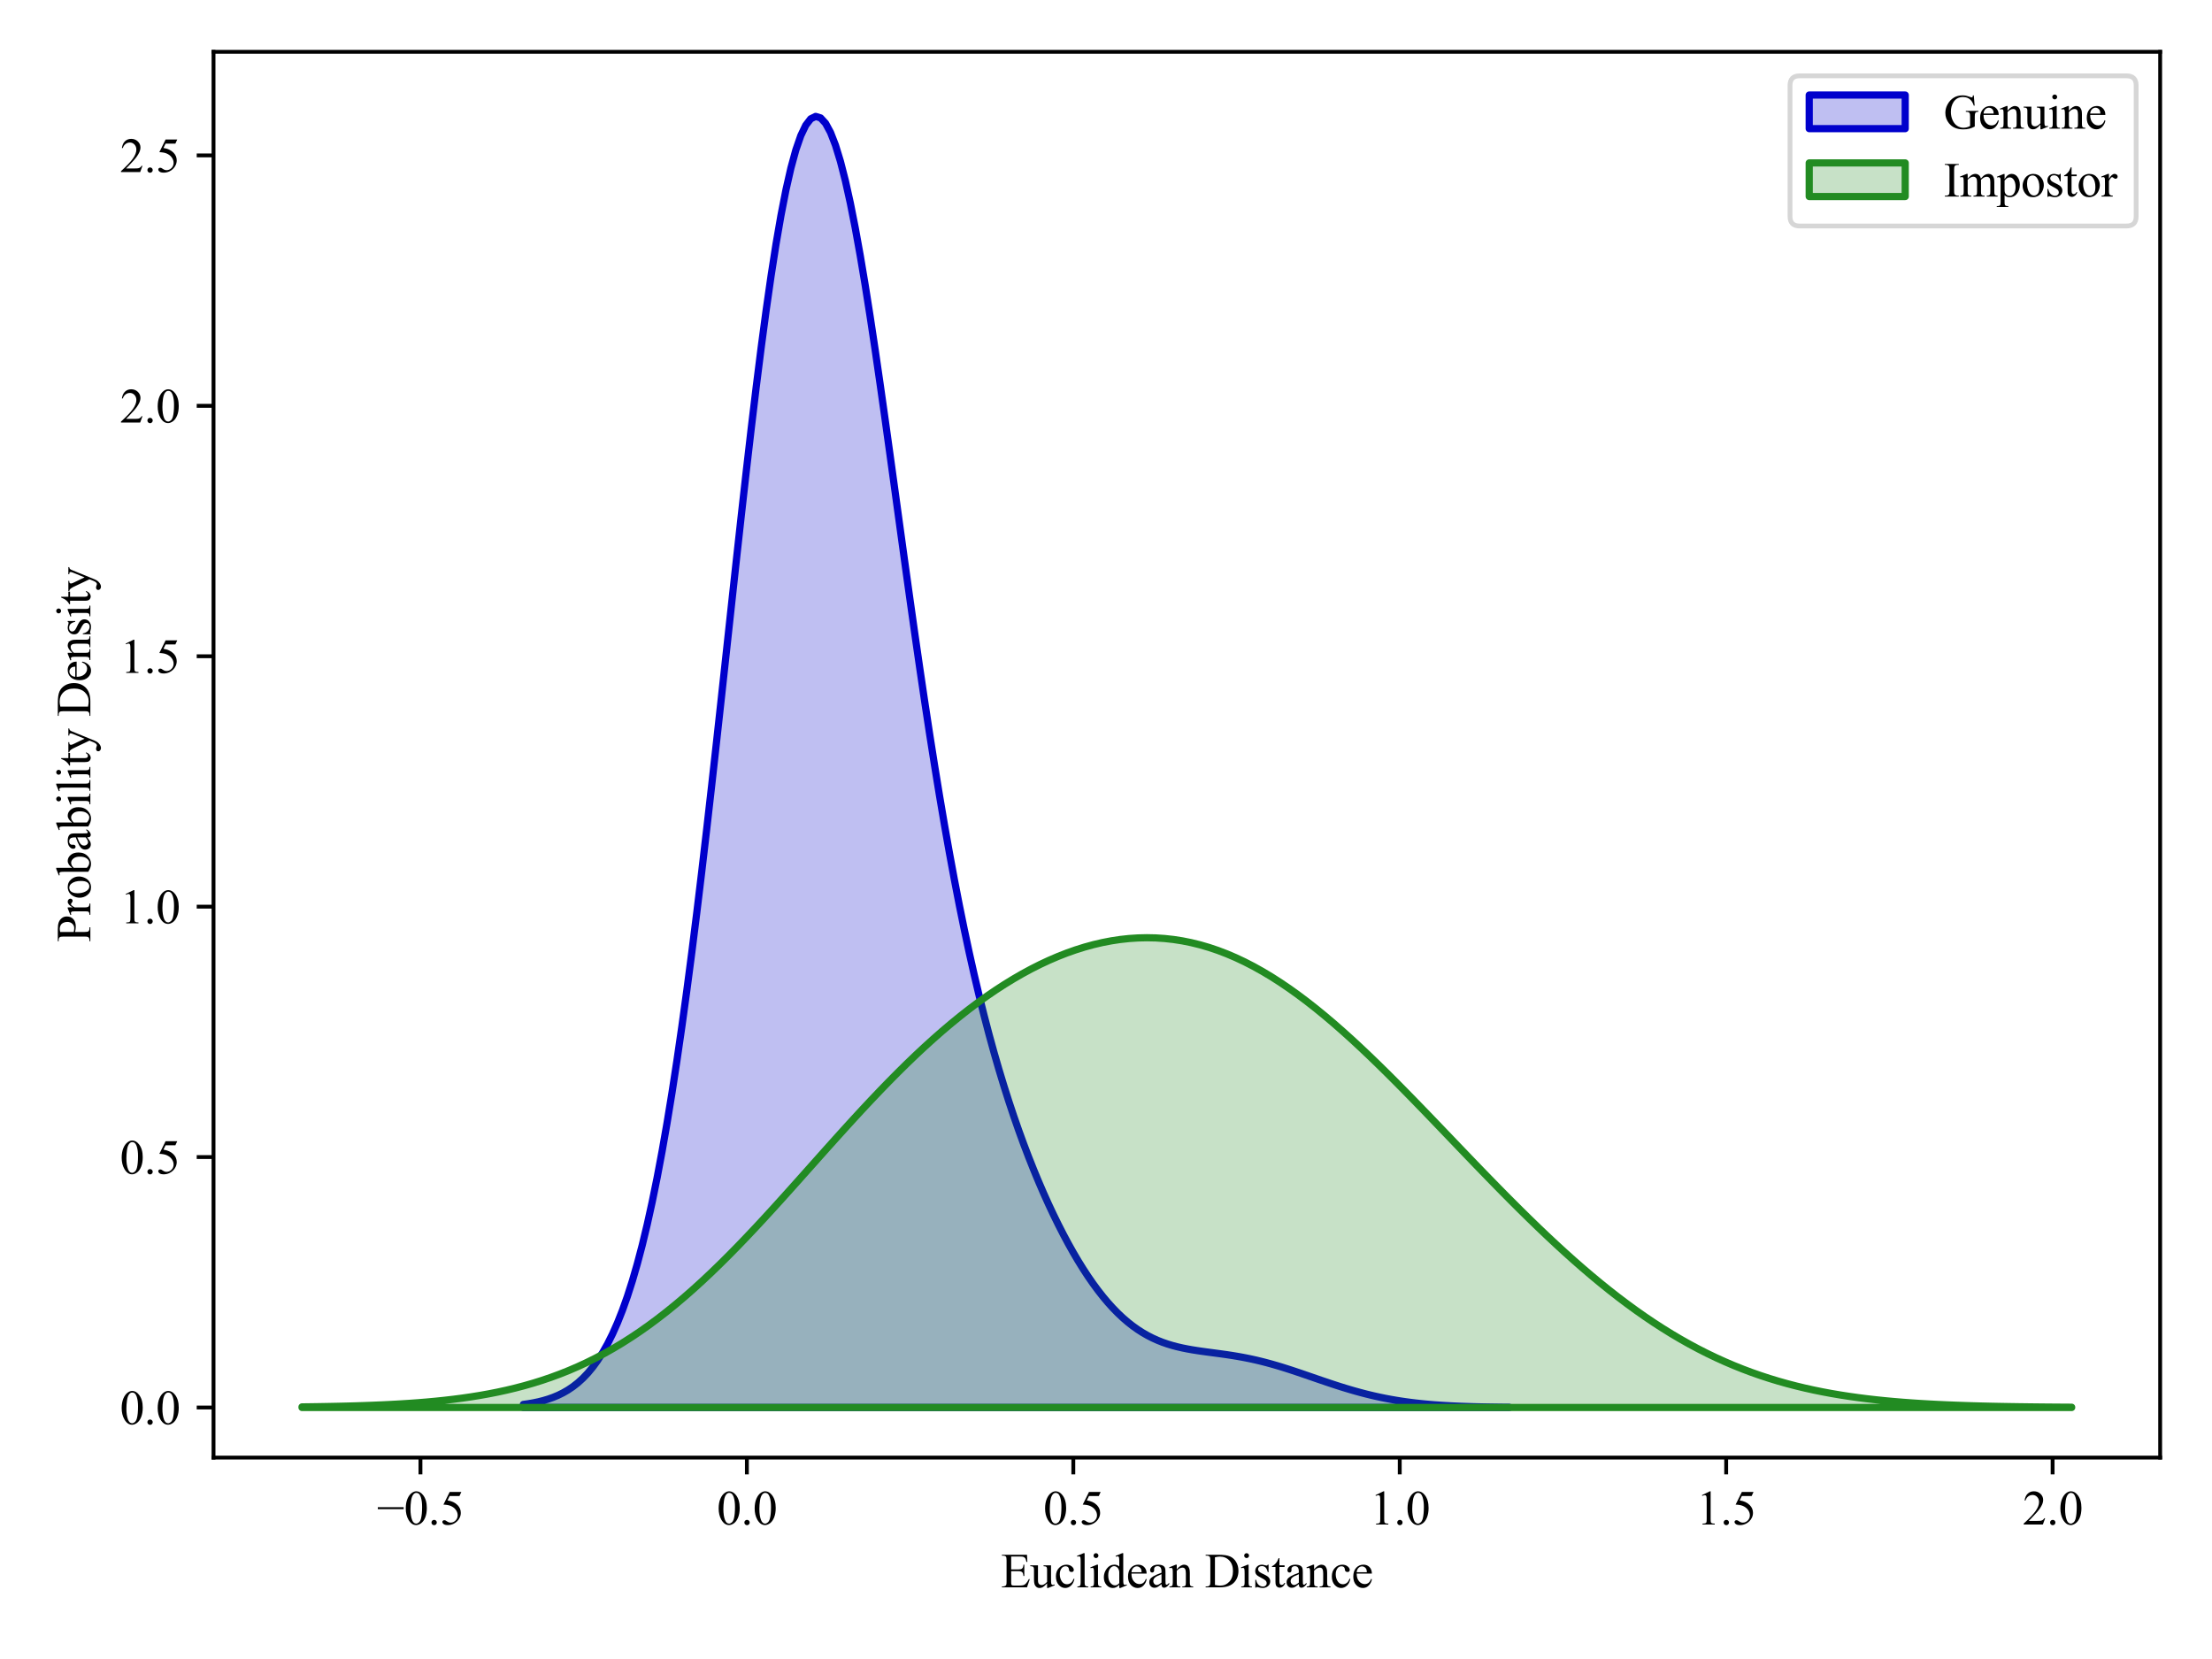 <?xml version="1.0" encoding="utf-8" standalone="no"?>
<!DOCTYPE svg PUBLIC "-//W3C//DTD SVG 1.1//EN"
  "http://www.w3.org/Graphics/SVG/1.1/DTD/svg11.dtd">
<svg xmlns:xlink="http://www.w3.org/1999/xlink" width="460.8pt" height="345.6pt" viewBox="0 0 460.8 345.6" xmlns="http://www.w3.org/2000/svg" version="1.1">
 <defs>
  <style type="text/css">*{stroke-linejoin: round; stroke-linecap: butt}</style>
 </defs>
 <g id="figure_1">
  <g id="patch_1">
   <path d="M 0 345.6 
L 460.8 345.6 
L 460.8 0 
L 0 0 
z
" style="fill: #ffffff"/>
  </g>
  <g id="axes_1">
   <g id="patch_2">
    <path d="M 44.48 303.64 
L 450 303.64 
L 450 10.8 
L 44.48 10.8 
z
" style="fill: #ffffff"/>
   </g>
   <g id="PolyCollection_1">
    <defs>
     <path id="mc85bfdf9de" d="M 109.022 -53.033 
L 109.022 -52.393 
L 110.054 -52.393 
L 111.086 -52.393 
L 112.118 -52.393 
L 113.15 -52.393 
L 114.183 -52.393 
L 115.215 -52.393 
L 116.247 -52.393 
L 117.279 -52.393 
L 118.311 -52.393 
L 119.343 -52.393 
L 120.375 -52.393 
L 121.407 -52.393 
L 122.439 -52.393 
L 123.471 -52.393 
L 124.504 -52.393 
L 125.536 -52.393 
L 126.568 -52.393 
L 127.6 -52.393 
L 128.632 -52.393 
L 129.664 -52.393 
L 130.696 -52.393 
L 131.728 -52.393 
L 132.76 -52.393 
L 133.793 -52.393 
L 134.825 -52.393 
L 135.857 -52.393 
L 136.889 -52.393 
L 137.921 -52.393 
L 138.953 -52.393 
L 139.985 -52.393 
L 141.017 -52.393 
L 142.049 -52.393 
L 143.081 -52.393 
L 144.114 -52.393 
L 145.146 -52.393 
L 146.178 -52.393 
L 147.21 -52.393 
L 148.242 -52.393 
L 149.274 -52.393 
L 150.306 -52.393 
L 151.338 -52.393 
L 152.37 -52.393 
L 153.402 -52.393 
L 154.435 -52.393 
L 155.467 -52.393 
L 156.499 -52.393 
L 157.531 -52.393 
L 158.563 -52.393 
L 159.595 -52.393 
L 160.627 -52.393 
L 161.659 -52.393 
L 162.691 -52.393 
L 163.723 -52.393 
L 164.756 -52.393 
L 165.788 -52.393 
L 166.82 -52.393 
L 167.852 -52.393 
L 168.884 -52.393 
L 169.916 -52.393 
L 170.948 -52.393 
L 171.98 -52.393 
L 173.012 -52.393 
L 174.045 -52.393 
L 175.077 -52.393 
L 176.109 -52.393 
L 177.141 -52.393 
L 178.173 -52.393 
L 179.205 -52.393 
L 180.237 -52.393 
L 181.269 -52.393 
L 182.301 -52.393 
L 183.333 -52.393 
L 184.366 -52.393 
L 185.398 -52.393 
L 186.43 -52.393 
L 187.462 -52.393 
L 188.494 -52.393 
L 189.526 -52.393 
L 190.558 -52.393 
L 191.59 -52.393 
L 192.622 -52.393 
L 193.654 -52.393 
L 194.687 -52.393 
L 195.719 -52.393 
L 196.751 -52.393 
L 197.783 -52.393 
L 198.815 -52.393 
L 199.847 -52.393 
L 200.879 -52.393 
L 201.911 -52.393 
L 202.943 -52.393 
L 203.975 -52.393 
L 205.008 -52.393 
L 206.04 -52.393 
L 207.072 -52.393 
L 208.104 -52.393 
L 209.136 -52.393 
L 210.168 -52.393 
L 211.2 -52.393 
L 212.232 -52.393 
L 213.264 -52.393 
L 214.297 -52.393 
L 215.329 -52.393 
L 216.361 -52.393 
L 217.393 -52.393 
L 218.425 -52.393 
L 219.457 -52.393 
L 220.489 -52.393 
L 221.521 -52.393 
L 222.553 -52.393 
L 223.585 -52.393 
L 224.618 -52.393 
L 225.65 -52.393 
L 226.682 -52.393 
L 227.714 -52.393 
L 228.746 -52.393 
L 229.778 -52.393 
L 230.81 -52.393 
L 231.842 -52.393 
L 232.874 -52.393 
L 233.906 -52.393 
L 234.939 -52.393 
L 235.971 -52.393 
L 237.003 -52.393 
L 238.035 -52.393 
L 239.067 -52.393 
L 240.099 -52.393 
L 241.131 -52.393 
L 242.163 -52.393 
L 243.195 -52.393 
L 244.227 -52.393 
L 245.26 -52.393 
L 246.292 -52.393 
L 247.324 -52.393 
L 248.356 -52.393 
L 249.388 -52.393 
L 250.42 -52.393 
L 251.452 -52.393 
L 252.484 -52.393 
L 253.516 -52.393 
L 254.549 -52.393 
L 255.581 -52.393 
L 256.613 -52.393 
L 257.645 -52.393 
L 258.677 -52.393 
L 259.709 -52.393 
L 260.741 -52.393 
L 261.773 -52.393 
L 262.805 -52.393 
L 263.837 -52.393 
L 264.87 -52.393 
L 265.902 -52.393 
L 266.934 -52.393 
L 267.966 -52.393 
L 268.998 -52.393 
L 270.03 -52.393 
L 271.062 -52.393 
L 272.094 -52.393 
L 273.126 -52.393 
L 274.158 -52.393 
L 275.191 -52.393 
L 276.223 -52.393 
L 277.255 -52.393 
L 278.287 -52.393 
L 279.319 -52.393 
L 280.351 -52.393 
L 281.383 -52.393 
L 282.415 -52.393 
L 283.447 -52.393 
L 284.479 -52.393 
L 285.512 -52.393 
L 286.544 -52.393 
L 287.576 -52.393 
L 288.608 -52.393 
L 289.64 -52.393 
L 290.672 -52.393 
L 291.704 -52.393 
L 292.736 -52.393 
L 293.768 -52.393 
L 294.801 -52.393 
L 295.833 -52.393 
L 296.865 -52.393 
L 297.897 -52.393 
L 298.929 -52.393 
L 299.961 -52.393 
L 300.993 -52.393 
L 302.025 -52.393 
L 303.057 -52.393 
L 304.089 -52.393 
L 305.122 -52.393 
L 306.154 -52.393 
L 307.186 -52.393 
L 308.218 -52.393 
L 309.25 -52.393 
L 310.282 -52.393 
L 311.314 -52.393 
L 312.346 -52.393 
L 313.378 -52.393 
L 314.41 -52.393 
L 314.41 -52.438 
L 314.41 -52.438 
L 313.378 -52.447 
L 312.346 -52.458 
L 311.314 -52.472 
L 310.282 -52.488 
L 309.25 -52.506 
L 308.218 -52.528 
L 307.186 -52.553 
L 306.154 -52.582 
L 305.122 -52.616 
L 304.089 -52.655 
L 303.057 -52.7 
L 302.025 -52.751 
L 300.993 -52.809 
L 299.961 -52.875 
L 298.929 -52.949 
L 297.897 -53.032 
L 296.865 -53.125 
L 295.833 -53.228 
L 294.801 -53.343 
L 293.768 -53.47 
L 292.736 -53.609 
L 291.704 -53.761 
L 290.672 -53.928 
L 289.64 -54.108 
L 288.608 -54.303 
L 287.576 -54.513 
L 286.544 -54.738 
L 285.512 -54.977 
L 284.479 -55.232 
L 283.447 -55.501 
L 282.415 -55.784 
L 281.383 -56.08 
L 280.351 -56.388 
L 279.319 -56.708 
L 278.287 -57.038 
L 277.255 -57.377 
L 276.223 -57.723 
L 275.191 -58.074 
L 274.158 -58.429 
L 273.126 -58.785 
L 272.094 -59.141 
L 271.062 -59.495 
L 270.03 -59.843 
L 268.998 -60.186 
L 267.966 -60.519 
L 266.934 -60.842 
L 265.902 -61.152 
L 264.87 -61.449 
L 263.837 -61.73 
L 262.805 -61.996 
L 261.773 -62.244 
L 260.741 -62.475 
L 259.709 -62.69 
L 258.677 -62.887 
L 257.645 -63.07 
L 256.613 -63.238 
L 255.581 -63.395 
L 254.549 -63.541 
L 253.516 -63.681 
L 252.484 -63.818 
L 251.452 -63.955 
L 250.42 -64.096 
L 249.388 -64.247 
L 248.356 -64.411 
L 247.324 -64.595 
L 246.292 -64.802 
L 245.26 -65.039 
L 244.227 -65.312 
L 243.195 -65.624 
L 242.163 -65.983 
L 241.131 -66.393 
L 240.099 -66.858 
L 239.067 -67.385 
L 238.035 -67.977 
L 237.003 -68.639 
L 235.971 -69.373 
L 234.939 -70.184 
L 233.906 -71.074 
L 232.874 -72.046 
L 231.842 -73.101 
L 230.81 -74.242 
L 229.778 -75.468 
L 228.746 -76.782 
L 227.714 -78.182 
L 226.682 -79.671 
L 225.65 -81.247 
L 224.618 -82.911 
L 223.585 -84.663 
L 222.553 -86.502 
L 221.521 -88.43 
L 220.489 -90.447 
L 219.457 -92.554 
L 218.425 -94.753 
L 217.393 -97.046 
L 216.361 -99.438 
L 215.329 -101.93 
L 214.297 -104.53 
L 213.264 -107.242 
L 212.232 -110.074 
L 211.2 -113.034 
L 210.168 -116.131 
L 209.136 -119.374 
L 208.104 -122.774 
L 207.072 -126.343 
L 206.04 -130.092 
L 205.008 -134.033 
L 203.975 -138.179 
L 202.943 -142.54 
L 201.911 -147.128 
L 200.879 -151.953 
L 199.847 -157.022 
L 198.815 -162.342 
L 197.783 -167.916 
L 196.751 -173.746 
L 195.719 -179.829 
L 194.687 -186.158 
L 193.654 -192.724 
L 192.622 -199.511 
L 191.59 -206.499 
L 190.558 -213.665 
L 189.526 -220.979 
L 188.494 -228.405 
L 187.462 -235.904 
L 186.43 -243.431 
L 185.398 -250.937 
L 184.366 -258.369 
L 183.333 -265.67 
L 182.301 -272.78 
L 181.269 -279.638 
L 180.237 -286.18 
L 179.205 -292.344 
L 178.173 -298.065 
L 177.141 -303.283 
L 176.109 -307.939 
L 175.077 -311.978 
L 174.045 -315.349 
L 173.012 -318.007 
L 171.98 -319.913 
L 170.948 -321.036 
L 169.916 -321.352 
L 168.884 -320.845 
L 167.852 -319.507 
L 166.82 -317.342 
L 165.788 -314.358 
L 164.756 -310.576 
L 163.723 -306.022 
L 162.691 -300.733 
L 161.659 -294.752 
L 160.627 -288.128 
L 159.595 -280.918 
L 158.563 -273.182 
L 157.531 -264.984 
L 156.499 -256.394 
L 155.467 -247.481 
L 154.435 -238.315 
L 153.402 -228.968 
L 152.37 -219.509 
L 151.338 -210.006 
L 150.306 -200.525 
L 149.274 -191.125 
L 148.242 -181.866 
L 147.21 -172.798 
L 146.178 -163.97 
L 145.146 -155.422 
L 144.114 -147.191 
L 143.081 -139.307 
L 142.049 -131.794 
L 141.017 -124.67 
L 139.985 -117.95 
L 138.953 -111.641 
L 137.921 -105.747 
L 136.889 -100.265 
L 135.857 -95.192 
L 134.825 -90.517 
L 133.793 -86.23 
L 132.76 -82.316 
L 131.728 -78.758 
L 130.696 -75.539 
L 129.664 -72.639 
L 128.632 -70.037 
L 127.6 -67.713 
L 126.568 -65.647 
L 125.536 -63.817 
L 124.504 -62.203 
L 123.471 -60.787 
L 122.439 -59.548 
L 121.407 -58.47 
L 120.375 -57.535 
L 119.343 -56.728 
L 118.311 -56.034 
L 117.279 -55.44 
L 116.247 -54.933 
L 115.215 -54.503 
L 114.183 -54.139 
L 113.15 -53.832 
L 112.118 -53.575 
L 111.086 -53.36 
L 110.054 -53.181 
L 109.022 -53.033 
z
" style="stroke: #0000cc; stroke-width: 1.5"/>
    </defs>
    <g clip-path="url(#pf8e3bf3eb9)">
     <use xlink:href="#mc85bfdf9de" x="0" y="345.6" style="fill: #0000cc; fill-opacity: 0.25; stroke: #0000cc; stroke-width: 1.5"/>
    </g>
   </g>
   <g id="PolyCollection_2">
    <defs>
     <path id="me68d9f7d2d" d="M 62.913 -52.516 
L 62.913 -52.393 
L 64.765 -52.393 
L 66.618 -52.393 
L 68.47 -52.393 
L 70.323 -52.393 
L 72.175 -52.393 
L 74.028 -52.393 
L 75.88 -52.393 
L 77.733 -52.393 
L 79.586 -52.393 
L 81.438 -52.393 
L 83.291 -52.393 
L 85.143 -52.393 
L 86.996 -52.393 
L 88.848 -52.393 
L 90.701 -52.393 
L 92.553 -52.393 
L 94.406 -52.393 
L 96.258 -52.393 
L 98.111 -52.393 
L 99.963 -52.393 
L 101.816 -52.393 
L 103.669 -52.393 
L 105.521 -52.393 
L 107.374 -52.393 
L 109.226 -52.393 
L 111.079 -52.393 
L 112.931 -52.393 
L 114.784 -52.393 
L 116.636 -52.393 
L 118.489 -52.393 
L 120.341 -52.393 
L 122.194 -52.393 
L 124.046 -52.393 
L 125.899 -52.393 
L 127.751 -52.393 
L 129.604 -52.393 
L 131.457 -52.393 
L 133.309 -52.393 
L 135.162 -52.393 
L 137.014 -52.393 
L 138.867 -52.393 
L 140.719 -52.393 
L 142.572 -52.393 
L 144.424 -52.393 
L 146.277 -52.393 
L 148.129 -52.393 
L 149.982 -52.393 
L 151.834 -52.393 
L 153.687 -52.393 
L 155.539 -52.393 
L 157.392 -52.393 
L 159.245 -52.393 
L 161.097 -52.393 
L 162.95 -52.393 
L 164.802 -52.393 
L 166.655 -52.393 
L 168.507 -52.393 
L 170.36 -52.393 
L 172.212 -52.393 
L 174.065 -52.393 
L 175.917 -52.393 
L 177.77 -52.393 
L 179.622 -52.393 
L 181.475 -52.393 
L 183.328 -52.393 
L 185.18 -52.393 
L 187.033 -52.393 
L 188.885 -52.393 
L 190.738 -52.393 
L 192.59 -52.393 
L 194.443 -52.393 
L 196.295 -52.393 
L 198.148 -52.393 
L 200 -52.393 
L 201.853 -52.393 
L 203.705 -52.393 
L 205.558 -52.393 
L 207.41 -52.393 
L 209.263 -52.393 
L 211.116 -52.393 
L 212.968 -52.393 
L 214.821 -52.393 
L 216.673 -52.393 
L 218.526 -52.393 
L 220.378 -52.393 
L 222.231 -52.393 
L 224.083 -52.393 
L 225.936 -52.393 
L 227.788 -52.393 
L 229.641 -52.393 
L 231.493 -52.393 
L 233.346 -52.393 
L 235.199 -52.393 
L 237.051 -52.393 
L 238.904 -52.393 
L 240.756 -52.393 
L 242.609 -52.393 
L 244.461 -52.393 
L 246.314 -52.393 
L 248.166 -52.393 
L 250.019 -52.393 
L 251.871 -52.393 
L 253.724 -52.393 
L 255.576 -52.393 
L 257.429 -52.393 
L 259.281 -52.393 
L 261.134 -52.393 
L 262.987 -52.393 
L 264.839 -52.393 
L 266.692 -52.393 
L 268.544 -52.393 
L 270.397 -52.393 
L 272.249 -52.393 
L 274.102 -52.393 
L 275.954 -52.393 
L 277.807 -52.393 
L 279.659 -52.393 
L 281.512 -52.393 
L 283.364 -52.393 
L 285.217 -52.393 
L 287.07 -52.393 
L 288.922 -52.393 
L 290.775 -52.393 
L 292.627 -52.393 
L 294.48 -52.393 
L 296.332 -52.393 
L 298.185 -52.393 
L 300.037 -52.393 
L 301.89 -52.393 
L 303.742 -52.393 
L 305.595 -52.393 
L 307.447 -52.393 
L 309.3 -52.393 
L 311.152 -52.393 
L 313.005 -52.393 
L 314.858 -52.393 
L 316.71 -52.393 
L 318.563 -52.393 
L 320.415 -52.393 
L 322.268 -52.393 
L 324.12 -52.393 
L 325.973 -52.393 
L 327.825 -52.393 
L 329.678 -52.393 
L 331.53 -52.393 
L 333.383 -52.393 
L 335.235 -52.393 
L 337.088 -52.393 
L 338.941 -52.393 
L 340.793 -52.393 
L 342.646 -52.393 
L 344.498 -52.393 
L 346.351 -52.393 
L 348.203 -52.393 
L 350.056 -52.393 
L 351.908 -52.393 
L 353.761 -52.393 
L 355.613 -52.393 
L 357.466 -52.393 
L 359.318 -52.393 
L 361.171 -52.393 
L 363.023 -52.393 
L 364.876 -52.393 
L 366.729 -52.393 
L 368.581 -52.393 
L 370.434 -52.393 
L 372.286 -52.393 
L 374.139 -52.393 
L 375.991 -52.393 
L 377.844 -52.393 
L 379.696 -52.393 
L 381.549 -52.393 
L 383.401 -52.393 
L 385.254 -52.393 
L 387.106 -52.393 
L 388.959 -52.393 
L 390.811 -52.393 
L 392.664 -52.393 
L 394.517 -52.393 
L 396.369 -52.393 
L 398.222 -52.393 
L 400.074 -52.393 
L 401.927 -52.393 
L 403.779 -52.393 
L 405.632 -52.393 
L 407.484 -52.393 
L 409.337 -52.393 
L 411.189 -52.393 
L 413.042 -52.393 
L 414.894 -52.393 
L 416.747 -52.393 
L 418.6 -52.393 
L 420.452 -52.393 
L 422.305 -52.393 
L 424.157 -52.393 
L 426.01 -52.393 
L 427.862 -52.393 
L 429.715 -52.393 
L 431.567 -52.393 
L 431.567 -52.448 
L 431.567 -52.448 
L 429.715 -52.459 
L 427.862 -52.472 
L 426.01 -52.487 
L 424.157 -52.505 
L 422.305 -52.526 
L 420.452 -52.55 
L 418.6 -52.578 
L 416.747 -52.611 
L 414.894 -52.648 
L 413.042 -52.692 
L 411.189 -52.741 
L 409.337 -52.799 
L 407.484 -52.864 
L 405.632 -52.938 
L 403.779 -53.023 
L 401.927 -53.118 
L 400.074 -53.226 
L 398.222 -53.348 
L 396.369 -53.485 
L 394.517 -53.638 
L 392.664 -53.809 
L 390.811 -54 
L 388.959 -54.212 
L 387.106 -54.447 
L 385.254 -54.706 
L 383.401 -54.992 
L 381.549 -55.306 
L 379.696 -55.65 
L 377.844 -56.027 
L 375.991 -56.437 
L 374.139 -56.882 
L 372.286 -57.365 
L 370.434 -57.888 
L 368.581 -58.451 
L 366.729 -59.057 
L 364.876 -59.707 
L 363.023 -60.403 
L 361.171 -61.146 
L 359.318 -61.937 
L 357.466 -62.777 
L 355.613 -63.667 
L 353.761 -64.608 
L 351.908 -65.601 
L 350.056 -66.644 
L 348.203 -67.74 
L 346.351 -68.888 
L 344.498 -70.087 
L 342.646 -71.337 
L 340.793 -72.638 
L 338.941 -73.988 
L 337.088 -75.387 
L 335.235 -76.834 
L 333.383 -78.327 
L 331.53 -79.864 
L 329.678 -81.445 
L 327.825 -83.066 
L 325.973 -84.727 
L 324.12 -86.425 
L 322.268 -88.158 
L 320.415 -89.923 
L 318.563 -91.718 
L 316.71 -93.541 
L 314.858 -95.388 
L 313.005 -97.257 
L 311.152 -99.145 
L 309.3 -101.048 
L 307.447 -102.965 
L 305.595 -104.891 
L 303.742 -106.823 
L 301.89 -108.758 
L 300.037 -110.692 
L 298.185 -112.622 
L 296.332 -114.544 
L 294.48 -116.453 
L 292.627 -118.347 
L 290.775 -120.221 
L 288.922 -122.07 
L 287.07 -123.892 
L 285.217 -125.682 
L 283.364 -127.436 
L 281.512 -129.15 
L 279.659 -130.819 
L 277.807 -132.441 
L 275.954 -134.01 
L 274.102 -135.523 
L 272.249 -136.977 
L 270.397 -138.368 
L 268.544 -139.693 
L 266.692 -140.949 
L 264.839 -142.133 
L 262.987 -143.242 
L 261.134 -144.275 
L 259.281 -145.229 
L 257.429 -146.103 
L 255.576 -146.895 
L 253.724 -147.604 
L 251.871 -148.229 
L 250.019 -148.77 
L 248.166 -149.227 
L 246.314 -149.6 
L 244.461 -149.888 
L 242.609 -150.093 
L 240.756 -150.214 
L 238.904 -150.253 
L 237.051 -150.211 
L 235.199 -150.088 
L 233.346 -149.886 
L 231.493 -149.606 
L 229.641 -149.249 
L 227.788 -148.815 
L 225.936 -148.307 
L 224.083 -147.726 
L 222.231 -147.071 
L 220.378 -146.345 
L 218.526 -145.549 
L 216.673 -144.683 
L 214.821 -143.748 
L 212.968 -142.745 
L 211.116 -141.675 
L 209.263 -140.539 
L 207.41 -139.338 
L 205.558 -138.072 
L 203.705 -136.743 
L 201.853 -135.352 
L 200 -133.9 
L 198.148 -132.388 
L 196.295 -130.818 
L 194.443 -129.192 
L 192.59 -127.512 
L 190.738 -125.781 
L 188.885 -123.999 
L 187.033 -122.171 
L 185.18 -120.3 
L 183.328 -118.389 
L 181.475 -116.441 
L 179.622 -114.461 
L 177.77 -112.453 
L 175.917 -110.42 
L 174.065 -108.369 
L 172.212 -106.303 
L 170.36 -104.227 
L 168.507 -102.148 
L 166.655 -100.069 
L 164.802 -97.997 
L 162.95 -95.936 
L 161.097 -93.892 
L 159.245 -91.87 
L 157.392 -89.875 
L 155.539 -87.911 
L 153.687 -85.984 
L 151.834 -84.098 
L 149.982 -82.257 
L 148.129 -80.465 
L 146.277 -78.725 
L 144.424 -77.04 
L 142.572 -75.414 
L 140.719 -73.848 
L 138.867 -72.345 
L 137.014 -70.906 
L 135.162 -69.531 
L 133.309 -68.223 
L 131.457 -66.982 
L 129.604 -65.806 
L 127.751 -64.696 
L 125.899 -63.652 
L 124.046 -62.672 
L 122.194 -61.755 
L 120.341 -60.899 
L 118.489 -60.102 
L 116.636 -59.363 
L 114.784 -58.68 
L 112.931 -58.049 
L 111.079 -57.469 
L 109.226 -56.937 
L 107.374 -56.451 
L 105.521 -56.007 
L 103.669 -55.604 
L 101.816 -55.239 
L 99.963 -54.908 
L 98.111 -54.611 
L 96.258 -54.343 
L 94.406 -54.103 
L 92.553 -53.889 
L 90.701 -53.699 
L 88.848 -53.529 
L 86.996 -53.379 
L 85.143 -53.247 
L 83.291 -53.13 
L 81.438 -53.028 
L 79.586 -52.938 
L 77.733 -52.86 
L 75.88 -52.792 
L 74.028 -52.733 
L 72.175 -52.682 
L 70.323 -52.638 
L 68.47 -52.6 
L 66.618 -52.567 
L 64.765 -52.539 
L 62.913 -52.516 
z
" style="stroke: #228b22; stroke-width: 1.5"/>
    </defs>
    <g clip-path="url(#pf8e3bf3eb9)">
     <use xlink:href="#me68d9f7d2d" x="0" y="345.6" style="fill: #228b22; fill-opacity: 0.25; stroke: #228b22; stroke-width: 1.5"/>
    </g>
   </g>
   <g id="matplotlib.axis_1">
    <g id="xtick_1">
     <g id="line2d_1">
      <defs>
       <path id="m7b99381062" d="M 0 0 
L 0 3.5 
" style="stroke: #000000; stroke-width: 0.8"/>
      </defs>
      <g>
       <use xlink:href="#m7b99381062" x="87.588" y="303.64" style="stroke: #000000; stroke-width: 0.8"/>
      </g>
     </g>
     <g id="text_1">
      <!-- −0.5 -->
      <g transform="translate(78.519 317.584) scale(0.1 -0.1)">
       <defs>
        <path id="TimesNewRomanPSMT-2212" d="M 3484 2000 
L 116 2000 
L 116 2256 
L 3484 2256 
L 3484 2000 
z
" transform="scale(0.016)"/>
        <path id="TimesNewRomanPSMT-30" d="M 231 2094 
Q 231 2819 450 3342 
Q 669 3866 1031 4122 
Q 1313 4325 1613 4325 
Q 2100 4325 2488 3828 
Q 2972 3213 2972 2159 
Q 2972 1422 2759 906 
Q 2547 391 2217 158 
Q 1888 -75 1581 -75 
Q 975 -75 572 641 
Q 231 1244 231 2094 
z
M 844 2016 
Q 844 1141 1059 588 
Q 1238 122 1591 122 
Q 1759 122 1940 273 
Q 2122 425 2216 781 
Q 2359 1319 2359 2297 
Q 2359 3022 2209 3506 
Q 2097 3866 1919 4016 
Q 1791 4119 1609 4119 
Q 1397 4119 1231 3928 
Q 1006 3669 925 3112 
Q 844 2556 844 2016 
z
" transform="scale(0.016)"/>
        <path id="TimesNewRomanPSMT-2e" d="M 800 606 
Q 947 606 1047 504 
Q 1147 403 1147 259 
Q 1147 116 1045 14 
Q 944 -88 800 -88 
Q 656 -88 554 14 
Q 453 116 453 259 
Q 453 406 554 506 
Q 656 606 800 606 
z
" transform="scale(0.016)"/>
        <path id="TimesNewRomanPSMT-35" d="M 2778 4238 
L 2534 3706 
L 1259 3706 
L 981 3138 
Q 1809 3016 2294 2522 
Q 2709 2097 2709 1522 
Q 2709 1188 2573 903 
Q 2438 619 2231 419 
Q 2025 219 1772 97 
Q 1413 -75 1034 -75 
Q 653 -75 479 54 
Q 306 184 306 341 
Q 306 428 378 495 
Q 450 563 559 563 
Q 641 563 702 538 
Q 763 513 909 409 
Q 1144 247 1384 247 
Q 1750 247 2026 523 
Q 2303 800 2303 1197 
Q 2303 1581 2056 1914 
Q 1809 2247 1375 2428 
Q 1034 2569 447 2591 
L 1259 4238 
L 2778 4238 
z
" transform="scale(0.016)"/>
       </defs>
       <use xlink:href="#TimesNewRomanPSMT-2212"/>
       <use xlink:href="#TimesNewRomanPSMT-30" x="56.396"/>
       <use xlink:href="#TimesNewRomanPSMT-2e" x="106.396"/>
       <use xlink:href="#TimesNewRomanPSMT-35" x="131.396"/>
      </g>
     </g>
    </g>
    <g id="xtick_2">
     <g id="line2d_2">
      <g>
       <use xlink:href="#m7b99381062" x="155.59" y="303.64" style="stroke: #000000; stroke-width: 0.8"/>
      </g>
     </g>
     <g id="text_2">
      <!-- 0.0 -->
      <g transform="translate(149.34 317.584) scale(0.1 -0.1)">
       <use xlink:href="#TimesNewRomanPSMT-30"/>
       <use xlink:href="#TimesNewRomanPSMT-2e" x="50"/>
       <use xlink:href="#TimesNewRomanPSMT-30" x="75"/>
      </g>
     </g>
    </g>
    <g id="xtick_3">
     <g id="line2d_3">
      <g>
       <use xlink:href="#m7b99381062" x="223.591" y="303.64" style="stroke: #000000; stroke-width: 0.8"/>
      </g>
     </g>
     <g id="text_3">
      <!-- 0.5 -->
      <g transform="translate(217.341 317.584) scale(0.1 -0.1)">
       <use xlink:href="#TimesNewRomanPSMT-30"/>
       <use xlink:href="#TimesNewRomanPSMT-2e" x="50"/>
       <use xlink:href="#TimesNewRomanPSMT-35" x="75"/>
      </g>
     </g>
    </g>
    <g id="xtick_4">
     <g id="line2d_4">
      <g>
       <use xlink:href="#m7b99381062" x="291.593" y="303.64" style="stroke: #000000; stroke-width: 0.8"/>
      </g>
     </g>
     <g id="text_4">
      <!-- 1.0 -->
      <g transform="translate(285.343 317.584) scale(0.1 -0.1)">
       <defs>
        <path id="TimesNewRomanPSMT-31" d="M 750 3822 
L 1781 4325 
L 1884 4325 
L 1884 747 
Q 1884 391 1914 303 
Q 1944 216 2037 169 
Q 2131 122 2419 116 
L 2419 0 
L 825 0 
L 825 116 
Q 1125 122 1212 167 
Q 1300 213 1334 289 
Q 1369 366 1369 747 
L 1369 3034 
Q 1369 3497 1338 3628 
Q 1316 3728 1258 3775 
Q 1200 3822 1119 3822 
Q 1003 3822 797 3725 
L 750 3822 
z
" transform="scale(0.016)"/>
       </defs>
       <use xlink:href="#TimesNewRomanPSMT-31"/>
       <use xlink:href="#TimesNewRomanPSMT-2e" x="50"/>
       <use xlink:href="#TimesNewRomanPSMT-30" x="75"/>
      </g>
     </g>
    </g>
    <g id="xtick_5">
     <g id="line2d_5">
      <g>
       <use xlink:href="#m7b99381062" x="359.594" y="303.64" style="stroke: #000000; stroke-width: 0.8"/>
      </g>
     </g>
     <g id="text_5">
      <!-- 1.5 -->
      <g transform="translate(353.344 317.584) scale(0.1 -0.1)">
       <use xlink:href="#TimesNewRomanPSMT-31"/>
       <use xlink:href="#TimesNewRomanPSMT-2e" x="50"/>
       <use xlink:href="#TimesNewRomanPSMT-35" x="75"/>
      </g>
     </g>
    </g>
    <g id="xtick_6">
     <g id="line2d_6">
      <g>
       <use xlink:href="#m7b99381062" x="427.596" y="303.64" style="stroke: #000000; stroke-width: 0.8"/>
      </g>
     </g>
     <g id="text_6">
      <!-- 2.0 -->
      <g transform="translate(421.346 317.584) scale(0.1 -0.1)">
       <defs>
        <path id="TimesNewRomanPSMT-32" d="M 2934 816 
L 2638 0 
L 138 0 
L 138 116 
Q 1241 1122 1691 1759 
Q 2141 2397 2141 2925 
Q 2141 3328 1894 3587 
Q 1647 3847 1303 3847 
Q 991 3847 742 3664 
Q 494 3481 375 3128 
L 259 3128 
Q 338 3706 661 4015 
Q 984 4325 1469 4325 
Q 1984 4325 2329 3994 
Q 2675 3663 2675 3213 
Q 2675 2891 2525 2569 
Q 2294 2063 1775 1497 
Q 997 647 803 472 
L 1909 472 
Q 2247 472 2383 497 
Q 2519 522 2628 598 
Q 2738 675 2819 816 
L 2934 816 
z
" transform="scale(0.016)"/>
       </defs>
       <use xlink:href="#TimesNewRomanPSMT-32"/>
       <use xlink:href="#TimesNewRomanPSMT-2e" x="50"/>
       <use xlink:href="#TimesNewRomanPSMT-30" x="75"/>
      </g>
     </g>
    </g>
    <g id="text_7">
     <!-- Euclidean Distance -->
     <g transform="translate(208.506 330.667) scale(0.1 -0.1)">
      <defs>
       <path id="TimesNewRomanPSMT-45" d="M 1338 4006 
L 1338 2331 
L 2269 2331 
Q 2631 2331 2753 2441 
Q 2916 2584 2934 2947 
L 3050 2947 
L 3050 1472 
L 2934 1472 
Q 2891 1781 2847 1869 
Q 2791 1978 2662 2040 
Q 2534 2103 2269 2103 
L 1338 2103 
L 1338 706 
Q 1338 425 1363 364 
Q 1388 303 1450 267 
Q 1513 231 1688 231 
L 2406 231 
Q 2766 231 2928 281 
Q 3091 331 3241 478 
Q 3434 672 3638 1063 
L 3763 1063 
L 3397 0 
L 131 0 
L 131 116 
L 281 116 
Q 431 116 566 188 
Q 666 238 702 338 
Q 738 438 738 747 
L 738 3500 
Q 738 3903 656 3997 
Q 544 4122 281 4122 
L 131 4122 
L 131 4238 
L 3397 4238 
L 3444 3309 
L 3322 3309 
Q 3256 3644 3176 3769 
Q 3097 3894 2941 3959 
Q 2816 4006 2500 4006 
L 1338 4006 
z
" transform="scale(0.016)"/>
       <path id="TimesNewRomanPSMT-75" d="M 2709 2863 
L 2709 1128 
Q 2709 631 2732 520 
Q 2756 409 2807 365 
Q 2859 322 2928 322 
Q 3025 322 3147 375 
L 3191 266 
L 2334 -88 
L 2194 -88 
L 2194 519 
Q 1825 119 1631 15 
Q 1438 -88 1222 -88 
Q 981 -88 804 51 
Q 628 191 559 409 
Q 491 628 491 1028 
L 491 2306 
Q 491 2509 447 2587 
Q 403 2666 317 2708 
Q 231 2750 6 2747 
L 6 2863 
L 1009 2863 
L 1009 947 
Q 1009 547 1148 422 
Q 1288 297 1484 297 
Q 1619 297 1789 381 
Q 1959 466 2194 703 
L 2194 2325 
Q 2194 2569 2105 2655 
Q 2016 2741 1734 2747 
L 1734 2863 
L 2709 2863 
z
" transform="scale(0.016)"/>
       <path id="TimesNewRomanPSMT-63" d="M 2631 1088 
Q 2516 522 2178 217 
Q 1841 -88 1431 -88 
Q 944 -88 581 321 
Q 219 731 219 1428 
Q 219 2103 620 2525 
Q 1022 2947 1584 2947 
Q 2006 2947 2278 2723 
Q 2550 2500 2550 2259 
Q 2550 2141 2473 2067 
Q 2397 1994 2259 1994 
Q 2075 1994 1981 2113 
Q 1928 2178 1911 2362 
Q 1894 2547 1784 2644 
Q 1675 2738 1481 2738 
Q 1169 2738 978 2506 
Q 725 2200 725 1697 
Q 725 1184 976 792 
Q 1228 400 1656 400 
Q 1963 400 2206 609 
Q 2378 753 2541 1131 
L 2631 1088 
z
" transform="scale(0.016)"/>
       <path id="TimesNewRomanPSMT-6c" d="M 1184 4444 
L 1184 647 
Q 1184 378 1223 290 
Q 1263 203 1344 158 
Q 1425 113 1647 113 
L 1647 0 
L 244 0 
L 244 113 
Q 441 113 512 153 
Q 584 194 625 287 
Q 666 381 666 647 
L 666 3247 
Q 666 3731 644 3842 
Q 622 3953 573 3993 
Q 525 4034 450 4034 
Q 369 4034 244 3984 
L 191 4094 
L 1044 4444 
L 1184 4444 
z
" transform="scale(0.016)"/>
       <path id="TimesNewRomanPSMT-69" d="M 928 4444 
Q 1059 4444 1151 4351 
Q 1244 4259 1244 4128 
Q 1244 3997 1151 3903 
Q 1059 3809 928 3809 
Q 797 3809 703 3903 
Q 609 3997 609 4128 
Q 609 4259 701 4351 
Q 794 4444 928 4444 
z
M 1188 2947 
L 1188 647 
Q 1188 378 1227 289 
Q 1266 200 1342 156 
Q 1419 113 1622 113 
L 1622 0 
L 231 0 
L 231 113 
Q 441 113 512 153 
Q 584 194 626 287 
Q 669 381 669 647 
L 669 1750 
Q 669 2216 641 2353 
Q 619 2453 572 2492 
Q 525 2531 444 2531 
Q 356 2531 231 2484 
L 188 2597 
L 1050 2947 
L 1188 2947 
z
" transform="scale(0.016)"/>
       <path id="TimesNewRomanPSMT-64" d="M 2222 322 
Q 2013 103 1813 7 
Q 1613 -88 1381 -88 
Q 913 -88 563 304 
Q 213 697 213 1313 
Q 213 1928 600 2439 
Q 988 2950 1597 2950 
Q 1975 2950 2222 2709 
L 2222 3238 
Q 2222 3728 2198 3840 
Q 2175 3953 2125 3993 
Q 2075 4034 2000 4034 
Q 1919 4034 1784 3984 
L 1744 4094 
L 2597 4444 
L 2738 4444 
L 2738 1134 
Q 2738 631 2761 520 
Q 2784 409 2836 365 
Q 2888 322 2956 322 
Q 3041 322 3181 375 
L 3216 266 
L 2366 -88 
L 2222 -88 
L 2222 322 
z
M 2222 541 
L 2222 2016 
Q 2203 2228 2109 2403 
Q 2016 2578 1861 2667 
Q 1706 2756 1559 2756 
Q 1284 2756 1069 2509 
Q 784 2184 784 1559 
Q 784 928 1059 592 
Q 1334 256 1672 256 
Q 1956 256 2222 541 
z
" transform="scale(0.016)"/>
       <path id="TimesNewRomanPSMT-65" d="M 681 1784 
Q 678 1147 991 784 
Q 1303 422 1725 422 
Q 2006 422 2214 576 
Q 2422 731 2563 1106 
L 2659 1044 
Q 2594 616 2278 264 
Q 1963 -88 1488 -88 
Q 972 -88 605 314 
Q 238 716 238 1394 
Q 238 2128 614 2539 
Q 991 2950 1559 2950 
Q 2041 2950 2350 2633 
Q 2659 2316 2659 1784 
L 681 1784 
z
M 681 1966 
L 2006 1966 
Q 1991 2241 1941 2353 
Q 1863 2528 1708 2628 
Q 1553 2728 1384 2728 
Q 1125 2728 920 2526 
Q 716 2325 681 1966 
z
" transform="scale(0.016)"/>
       <path id="TimesNewRomanPSMT-61" d="M 1822 413 
Q 1381 72 1269 19 
Q 1100 -59 909 -59 
Q 613 -59 420 144 
Q 228 347 228 678 
Q 228 888 322 1041 
Q 450 1253 767 1440 
Q 1084 1628 1822 1897 
L 1822 2009 
Q 1822 2438 1686 2597 
Q 1550 2756 1291 2756 
Q 1094 2756 978 2650 
Q 859 2544 859 2406 
L 866 2225 
Q 866 2081 792 2003 
Q 719 1925 600 1925 
Q 484 1925 411 2006 
Q 338 2088 338 2228 
Q 338 2497 613 2722 
Q 888 2947 1384 2947 
Q 1766 2947 2009 2819 
Q 2194 2722 2281 2516 
Q 2338 2381 2338 1966 
L 2338 994 
Q 2338 584 2353 492 
Q 2369 400 2405 369 
Q 2441 338 2488 338 
Q 2538 338 2575 359 
Q 2641 400 2828 588 
L 2828 413 
Q 2478 -56 2159 -56 
Q 2006 -56 1915 50 
Q 1825 156 1822 413 
z
M 1822 616 
L 1822 1706 
Q 1350 1519 1213 1441 
Q 966 1303 859 1153 
Q 753 1003 753 825 
Q 753 600 887 451 
Q 1022 303 1197 303 
Q 1434 303 1822 616 
z
" transform="scale(0.016)"/>
       <path id="TimesNewRomanPSMT-6e" d="M 1034 2341 
Q 1538 2947 1994 2947 
Q 2228 2947 2397 2830 
Q 2566 2713 2666 2444 
Q 2734 2256 2734 1869 
L 2734 647 
Q 2734 375 2778 278 
Q 2813 200 2889 156 
Q 2966 113 3172 113 
L 3172 0 
L 1756 0 
L 1756 113 
L 1816 113 
Q 2016 113 2095 173 
Q 2175 234 2206 353 
Q 2219 400 2219 647 
L 2219 1819 
Q 2219 2209 2117 2386 
Q 2016 2563 1775 2563 
Q 1403 2563 1034 2156 
L 1034 647 
Q 1034 356 1069 288 
Q 1113 197 1189 155 
Q 1266 113 1500 113 
L 1500 0 
L 84 0 
L 84 113 
L 147 113 
Q 366 113 442 223 
Q 519 334 519 647 
L 519 1709 
Q 519 2225 495 2337 
Q 472 2450 423 2490 
Q 375 2531 294 2531 
Q 206 2531 84 2484 
L 38 2597 
L 900 2947 
L 1034 2947 
L 1034 2341 
z
" transform="scale(0.016)"/>
       <path id="TimesNewRomanPSMT-20" transform="scale(0.016)"/>
       <path id="TimesNewRomanPSMT-44" d="M 109 0 
L 109 116 
L 269 116 
Q 538 116 650 288 
Q 719 391 719 750 
L 719 3488 
Q 719 3884 631 3984 
Q 509 4122 269 4122 
L 109 4122 
L 109 4238 
L 1834 4238 
Q 2784 4238 3279 4022 
Q 3775 3806 4076 3303 
Q 4378 2800 4378 2141 
Q 4378 1256 3841 663 
Q 3238 0 2003 0 
L 109 0 
z
M 1319 306 
Q 1716 219 1984 219 
Q 2709 219 3187 728 
Q 3666 1238 3666 2109 
Q 3666 2988 3187 3494 
Q 2709 4000 1959 4000 
Q 1678 4000 1319 3909 
L 1319 306 
z
" transform="scale(0.016)"/>
       <path id="TimesNewRomanPSMT-73" d="M 2050 2947 
L 2050 1972 
L 1947 1972 
Q 1828 2431 1642 2597 
Q 1456 2763 1169 2763 
Q 950 2763 815 2647 
Q 681 2531 681 2391 
Q 681 2216 781 2091 
Q 878 1963 1175 1819 
L 1631 1597 
Q 2266 1288 2266 781 
Q 2266 391 1970 151 
Q 1675 -88 1309 -88 
Q 1047 -88 709 6 
Q 606 38 541 38 
Q 469 38 428 -44 
L 325 -44 
L 325 978 
L 428 978 
Q 516 541 762 319 
Q 1009 97 1316 97 
Q 1531 97 1667 223 
Q 1803 350 1803 528 
Q 1803 744 1651 891 
Q 1500 1038 1047 1263 
Q 594 1488 453 1669 
Q 313 1847 313 2119 
Q 313 2472 555 2709 
Q 797 2947 1181 2947 
Q 1350 2947 1591 2875 
Q 1750 2828 1803 2828 
Q 1853 2828 1881 2850 
Q 1909 2872 1947 2947 
L 2050 2947 
z
" transform="scale(0.016)"/>
       <path id="TimesNewRomanPSMT-74" d="M 1031 3803 
L 1031 2863 
L 1700 2863 
L 1700 2644 
L 1031 2644 
L 1031 788 
Q 1031 509 1111 412 
Q 1191 316 1316 316 
Q 1419 316 1516 380 
Q 1613 444 1666 569 
L 1788 569 
Q 1678 263 1478 108 
Q 1278 -47 1066 -47 
Q 922 -47 784 33 
Q 647 113 581 261 
Q 516 409 516 719 
L 516 2644 
L 63 2644 
L 63 2747 
Q 234 2816 414 2980 
Q 594 3144 734 3369 
Q 806 3488 934 3803 
L 1031 3803 
z
" transform="scale(0.016)"/>
      </defs>
      <use xlink:href="#TimesNewRomanPSMT-45"/>
      <use xlink:href="#TimesNewRomanPSMT-75" x="61.084"/>
      <use xlink:href="#TimesNewRomanPSMT-63" x="111.084"/>
      <use xlink:href="#TimesNewRomanPSMT-6c" x="155.469"/>
      <use xlink:href="#TimesNewRomanPSMT-69" x="183.252"/>
      <use xlink:href="#TimesNewRomanPSMT-64" x="211.035"/>
      <use xlink:href="#TimesNewRomanPSMT-65" x="261.035"/>
      <use xlink:href="#TimesNewRomanPSMT-61" x="305.42"/>
      <use xlink:href="#TimesNewRomanPSMT-6e" x="349.805"/>
      <use xlink:href="#TimesNewRomanPSMT-20" x="399.805"/>
      <use xlink:href="#TimesNewRomanPSMT-44" x="424.805"/>
      <use xlink:href="#TimesNewRomanPSMT-69" x="497.021"/>
      <use xlink:href="#TimesNewRomanPSMT-73" x="524.805"/>
      <use xlink:href="#TimesNewRomanPSMT-74" x="563.721"/>
      <use xlink:href="#TimesNewRomanPSMT-61" x="591.504"/>
      <use xlink:href="#TimesNewRomanPSMT-6e" x="635.889"/>
      <use xlink:href="#TimesNewRomanPSMT-63" x="685.889"/>
      <use xlink:href="#TimesNewRomanPSMT-65" x="730.273"/>
     </g>
    </g>
   </g>
   <g id="matplotlib.axis_2">
    <g id="ytick_1">
     <g id="line2d_7">
      <defs>
       <path id="maa34f1776e" d="M 0 0 
L -3.5 0 
" style="stroke: #000000; stroke-width: 0.8"/>
      </defs>
      <g>
       <use xlink:href="#maa34f1776e" x="44.48" y="293.207" style="stroke: #000000; stroke-width: 0.8"/>
      </g>
     </g>
     <g id="text_8">
      <!-- 0.0 -->
      <g transform="translate(24.98 296.679) scale(0.1 -0.1)">
       <use xlink:href="#TimesNewRomanPSMT-30"/>
       <use xlink:href="#TimesNewRomanPSMT-2e" x="50"/>
       <use xlink:href="#TimesNewRomanPSMT-30" x="75"/>
      </g>
     </g>
    </g>
    <g id="ytick_2">
     <g id="line2d_8">
      <g>
       <use xlink:href="#maa34f1776e" x="44.48" y="241.04" style="stroke: #000000; stroke-width: 0.8"/>
      </g>
     </g>
     <g id="text_9">
      <!-- 0.5 -->
      <g transform="translate(24.98 244.512) scale(0.1 -0.1)">
       <use xlink:href="#TimesNewRomanPSMT-30"/>
       <use xlink:href="#TimesNewRomanPSMT-2e" x="50"/>
       <use xlink:href="#TimesNewRomanPSMT-35" x="75"/>
      </g>
     </g>
    </g>
    <g id="ytick_3">
     <g id="line2d_9">
      <g>
       <use xlink:href="#maa34f1776e" x="44.48" y="188.874" style="stroke: #000000; stroke-width: 0.8"/>
      </g>
     </g>
     <g id="text_10">
      <!-- 1.0 -->
      <g transform="translate(24.98 192.346) scale(0.1 -0.1)">
       <use xlink:href="#TimesNewRomanPSMT-31"/>
       <use xlink:href="#TimesNewRomanPSMT-2e" x="50"/>
       <use xlink:href="#TimesNewRomanPSMT-30" x="75"/>
      </g>
     </g>
    </g>
    <g id="ytick_4">
     <g id="line2d_10">
      <g>
       <use xlink:href="#maa34f1776e" x="44.48" y="136.707" style="stroke: #000000; stroke-width: 0.8"/>
      </g>
     </g>
     <g id="text_11">
      <!-- 1.5 -->
      <g transform="translate(24.98 140.179) scale(0.1 -0.1)">
       <use xlink:href="#TimesNewRomanPSMT-31"/>
       <use xlink:href="#TimesNewRomanPSMT-2e" x="50"/>
       <use xlink:href="#TimesNewRomanPSMT-35" x="75"/>
      </g>
     </g>
    </g>
    <g id="ytick_5">
     <g id="line2d_11">
      <g>
       <use xlink:href="#maa34f1776e" x="44.48" y="84.541" style="stroke: #000000; stroke-width: 0.8"/>
      </g>
     </g>
     <g id="text_12">
      <!-- 2.0 -->
      <g transform="translate(24.98 88.013) scale(0.1 -0.1)">
       <use xlink:href="#TimesNewRomanPSMT-32"/>
       <use xlink:href="#TimesNewRomanPSMT-2e" x="50"/>
       <use xlink:href="#TimesNewRomanPSMT-30" x="75"/>
      </g>
     </g>
    </g>
    <g id="ytick_6">
     <g id="line2d_12">
      <g>
       <use xlink:href="#maa34f1776e" x="44.48" y="32.374" style="stroke: #000000; stroke-width: 0.8"/>
      </g>
     </g>
     <g id="text_13">
      <!-- 2.5 -->
      <g transform="translate(24.98 35.846) scale(0.1 -0.1)">
       <use xlink:href="#TimesNewRomanPSMT-32"/>
       <use xlink:href="#TimesNewRomanPSMT-2e" x="50"/>
       <use xlink:href="#TimesNewRomanPSMT-35" x="75"/>
      </g>
     </g>
    </g>
    <g id="text_14">
     <!-- Probability Density -->
     <g transform="translate(18.822 196.246) rotate(-90) scale(0.1 -0.1)">
      <defs>
       <path id="TimesNewRomanPSMT-50" d="M 1313 1984 
L 1313 750 
Q 1313 350 1400 253 
Q 1519 116 1759 116 
L 1922 116 
L 1922 0 
L 106 0 
L 106 116 
L 266 116 
Q 534 116 650 291 
Q 713 388 713 750 
L 713 3488 
Q 713 3888 628 3984 
Q 506 4122 266 4122 
L 106 4122 
L 106 4238 
L 1659 4238 
Q 2228 4238 2556 4120 
Q 2884 4003 3109 3725 
Q 3334 3447 3334 3066 
Q 3334 2547 2992 2222 
Q 2650 1897 2025 1897 
Q 1872 1897 1694 1919 
Q 1516 1941 1313 1984 
z
M 1313 2163 
Q 1478 2131 1606 2115 
Q 1734 2100 1825 2100 
Q 2150 2100 2386 2351 
Q 2622 2603 2622 3003 
Q 2622 3278 2509 3514 
Q 2397 3750 2190 3867 
Q 1984 3984 1722 3984 
Q 1563 3984 1313 3925 
L 1313 2163 
z
" transform="scale(0.016)"/>
       <path id="TimesNewRomanPSMT-72" d="M 1038 2947 
L 1038 2303 
Q 1397 2947 1775 2947 
Q 1947 2947 2059 2842 
Q 2172 2738 2172 2600 
Q 2172 2478 2090 2393 
Q 2009 2309 1897 2309 
Q 1788 2309 1652 2417 
Q 1516 2525 1450 2525 
Q 1394 2525 1328 2463 
Q 1188 2334 1038 2041 
L 1038 669 
Q 1038 431 1097 309 
Q 1138 225 1241 169 
Q 1344 113 1538 113 
L 1538 0 
L 72 0 
L 72 113 
Q 291 113 397 181 
Q 475 231 506 341 
Q 522 394 522 644 
L 522 1753 
Q 522 2253 501 2348 
Q 481 2444 426 2487 
Q 372 2531 291 2531 
Q 194 2531 72 2484 
L 41 2597 
L 906 2947 
L 1038 2947 
z
" transform="scale(0.016)"/>
       <path id="TimesNewRomanPSMT-6f" d="M 1600 2947 
Q 2250 2947 2644 2453 
Q 2978 2031 2978 1484 
Q 2978 1100 2793 706 
Q 2609 313 2286 112 
Q 1963 -88 1566 -88 
Q 919 -88 538 428 
Q 216 863 216 1403 
Q 216 1797 411 2186 
Q 606 2575 925 2761 
Q 1244 2947 1600 2947 
z
M 1503 2744 
Q 1338 2744 1170 2645 
Q 1003 2547 900 2300 
Q 797 2053 797 1666 
Q 797 1041 1045 587 
Q 1294 134 1700 134 
Q 2003 134 2200 384 
Q 2397 634 2397 1244 
Q 2397 2006 2069 2444 
Q 1847 2744 1503 2744 
z
" transform="scale(0.016)"/>
       <path id="TimesNewRomanPSMT-62" d="M 984 2369 
Q 1400 2947 1881 2947 
Q 2322 2947 2650 2570 
Q 2978 2194 2978 1541 
Q 2978 778 2472 313 
Q 2038 -88 1503 -88 
Q 1253 -88 995 3 
Q 738 94 469 275 
L 469 3241 
Q 469 3728 445 3840 
Q 422 3953 372 3993 
Q 322 4034 247 4034 
Q 159 4034 28 3984 
L -16 4094 
L 844 4444 
L 984 4444 
L 984 2369 
z
M 984 2169 
L 984 456 
Q 1144 300 1314 220 
Q 1484 141 1663 141 
Q 1947 141 2192 453 
Q 2438 766 2438 1363 
Q 2438 1913 2192 2208 
Q 1947 2503 1634 2503 
Q 1469 2503 1303 2419 
Q 1178 2356 984 2169 
z
" transform="scale(0.016)"/>
       <path id="TimesNewRomanPSMT-79" d="M 38 2863 
L 1372 2863 
L 1372 2747 
L 1306 2747 
Q 1166 2747 1095 2686 
Q 1025 2625 1025 2534 
Q 1025 2413 1128 2197 
L 1825 753 
L 2466 2334 
Q 2519 2463 2519 2588 
Q 2519 2644 2497 2672 
Q 2472 2706 2419 2726 
Q 2366 2747 2231 2747 
L 2231 2863 
L 3163 2863 
L 3163 2747 
Q 3047 2734 2984 2696 
Q 2922 2659 2847 2556 
Q 2819 2513 2741 2316 
L 1575 -541 
Q 1406 -956 1132 -1168 
Q 859 -1381 606 -1381 
Q 422 -1381 303 -1275 
Q 184 -1169 184 -1031 
Q 184 -900 270 -820 
Q 356 -741 506 -741 
Q 609 -741 788 -809 
Q 913 -856 944 -856 
Q 1038 -856 1148 -759 
Q 1259 -663 1372 -384 
L 1575 113 
L 547 2272 
Q 500 2369 397 2513 
Q 319 2622 269 2659 
Q 197 2709 38 2747 
L 38 2863 
z
" transform="scale(0.016)"/>
      </defs>
      <use xlink:href="#TimesNewRomanPSMT-50"/>
      <use xlink:href="#TimesNewRomanPSMT-72" x="55.615"/>
      <use xlink:href="#TimesNewRomanPSMT-6f" x="88.916"/>
      <use xlink:href="#TimesNewRomanPSMT-62" x="138.916"/>
      <use xlink:href="#TimesNewRomanPSMT-61" x="188.916"/>
      <use xlink:href="#TimesNewRomanPSMT-62" x="233.301"/>
      <use xlink:href="#TimesNewRomanPSMT-69" x="283.301"/>
      <use xlink:href="#TimesNewRomanPSMT-6c" x="311.084"/>
      <use xlink:href="#TimesNewRomanPSMT-69" x="338.867"/>
      <use xlink:href="#TimesNewRomanPSMT-74" x="366.65"/>
      <use xlink:href="#TimesNewRomanPSMT-79" x="394.434"/>
      <use xlink:href="#TimesNewRomanPSMT-20" x="444.434"/>
      <use xlink:href="#TimesNewRomanPSMT-44" x="469.434"/>
      <use xlink:href="#TimesNewRomanPSMT-65" x="541.65"/>
      <use xlink:href="#TimesNewRomanPSMT-6e" x="586.035"/>
      <use xlink:href="#TimesNewRomanPSMT-73" x="636.035"/>
      <use xlink:href="#TimesNewRomanPSMT-69" x="674.951"/>
      <use xlink:href="#TimesNewRomanPSMT-74" x="702.734"/>
      <use xlink:href="#TimesNewRomanPSMT-79" x="730.518"/>
     </g>
    </g>
   </g>
   <g id="patch_3">
    <path d="M 44.48 303.64 
L 44.48 10.8 
" style="fill: none; stroke: #000000; stroke-width: 0.8; stroke-linejoin: miter; stroke-linecap: square"/>
   </g>
   <g id="patch_4">
    <path d="M 450 303.64 
L 450 10.8 
" style="fill: none; stroke: #000000; stroke-width: 0.8; stroke-linejoin: miter; stroke-linecap: square"/>
   </g>
   <g id="patch_5">
    <path d="M 44.48 303.64 
L 450 303.64 
" style="fill: none; stroke: #000000; stroke-width: 0.8; stroke-linejoin: miter; stroke-linecap: square"/>
   </g>
   <g id="patch_6">
    <path d="M 44.48 10.8 
L 450 10.8 
" style="fill: none; stroke: #000000; stroke-width: 0.8; stroke-linejoin: miter; stroke-linecap: square"/>
   </g>
   <g id="legend_1">
    <g id="patch_7">
     <path d="M 374.892 47.078 
L 443 47.078 
Q 445 47.078 445 45.078 
L 445 17.8 
Q 445 15.8 443 15.8 
L 374.892 15.8 
Q 372.892 15.8 372.892 17.8 
L 372.892 45.078 
Q 372.892 47.078 374.892 47.078 
z
" style="fill: #ffffff; opacity: 0.8; stroke: #cccccc; stroke-linejoin: miter"/>
    </g>
    <g id="patch_8">
     <path d="M 376.892 26.8 
L 396.892 26.8 
L 396.892 19.8 
L 376.892 19.8 
z
" style="fill: #0000cc; fill-opacity: 0.25; stroke: #0000cc; stroke-width: 1.5; stroke-linejoin: miter"/>
    </g>
    <g id="text_15">
     <!-- Genuine -->
     <g transform="translate(404.892 26.8) scale(0.1 -0.1)">
      <defs>
       <path id="TimesNewRomanPSMT-47" d="M 3928 4334 
L 4038 2997 
L 3928 2997 
Q 3763 3497 3500 3750 
Q 3122 4116 2528 4116 
Q 1719 4116 1297 3475 
Q 944 2934 944 2188 
Q 944 1581 1178 1081 
Q 1413 581 1792 348 
Q 2172 116 2572 116 
Q 2806 116 3025 175 
Q 3244 234 3447 350 
L 3447 1575 
Q 3447 1894 3398 1992 
Q 3350 2091 3248 2142 
Q 3147 2194 2891 2194 
L 2891 2313 
L 4531 2313 
L 4531 2194 
L 4453 2194 
Q 4209 2194 4119 2031 
Q 4056 1916 4056 1575 
L 4056 278 
Q 3697 84 3347 -6 
Q 2997 -97 2569 -97 
Q 1341 -97 703 691 
Q 225 1281 225 2053 
Q 225 2613 494 3125 
Q 813 3734 1369 4063 
Q 1834 4334 2469 4334 
Q 2700 4334 2889 4296 
Q 3078 4259 3425 4131 
Q 3600 4066 3659 4066 
Q 3719 4066 3761 4120 
Q 3803 4175 3813 4334 
L 3928 4334 
z
" transform="scale(0.016)"/>
      </defs>
      <use xlink:href="#TimesNewRomanPSMT-47"/>
      <use xlink:href="#TimesNewRomanPSMT-65" x="72.217"/>
      <use xlink:href="#TimesNewRomanPSMT-6e" x="116.602"/>
      <use xlink:href="#TimesNewRomanPSMT-75" x="166.602"/>
      <use xlink:href="#TimesNewRomanPSMT-69" x="216.602"/>
      <use xlink:href="#TimesNewRomanPSMT-6e" x="244.385"/>
      <use xlink:href="#TimesNewRomanPSMT-65" x="294.385"/>
     </g>
    </g>
    <g id="patch_9">
     <path d="M 376.892 40.939 
L 396.892 40.939 
L 396.892 33.939 
L 376.892 33.939 
z
" style="fill: #228b22; fill-opacity: 0.25; stroke: #228b22; stroke-width: 1.5; stroke-linejoin: miter"/>
    </g>
    <g id="text_16">
     <!-- Impostor -->
     <g transform="translate(404.892 40.939) scale(0.1 -0.1)">
      <defs>
       <path id="TimesNewRomanPSMT-49" d="M 1975 116 
L 1975 0 
L 159 0 
L 159 116 
L 309 116 
Q 572 116 691 269 
Q 766 369 766 750 
L 766 3488 
Q 766 3809 725 3913 
Q 694 3991 597 4047 
Q 459 4122 309 4122 
L 159 4122 
L 159 4238 
L 1975 4238 
L 1975 4122 
L 1822 4122 
Q 1563 4122 1444 3969 
Q 1366 3869 1366 3488 
L 1366 750 
Q 1366 428 1406 325 
Q 1438 247 1538 191 
Q 1672 116 1822 116 
L 1975 116 
z
" transform="scale(0.016)"/>
       <path id="TimesNewRomanPSMT-6d" d="M 1050 2338 
Q 1363 2650 1419 2697 
Q 1559 2816 1721 2881 
Q 1884 2947 2044 2947 
Q 2313 2947 2506 2790 
Q 2700 2634 2766 2338 
Q 3088 2713 3309 2830 
Q 3531 2947 3766 2947 
Q 3994 2947 4170 2830 
Q 4347 2713 4450 2447 
Q 4519 2266 4519 1878 
L 4519 647 
Q 4519 378 4559 278 
Q 4591 209 4675 161 
Q 4759 113 4950 113 
L 4950 0 
L 3538 0 
L 3538 113 
L 3597 113 
Q 3781 113 3884 184 
Q 3956 234 3988 344 
Q 4000 397 4000 647 
L 4000 1878 
Q 4000 2228 3916 2372 
Q 3794 2572 3525 2572 
Q 3359 2572 3192 2489 
Q 3025 2406 2788 2181 
L 2781 2147 
L 2788 2013 
L 2788 647 
Q 2788 353 2820 281 
Q 2853 209 2943 161 
Q 3034 113 3253 113 
L 3253 0 
L 1806 0 
L 1806 113 
Q 2044 113 2133 169 
Q 2222 225 2256 338 
Q 2272 391 2272 647 
L 2272 1878 
Q 2272 2228 2169 2381 
Q 2031 2581 1784 2581 
Q 1616 2581 1450 2491 
Q 1191 2353 1050 2181 
L 1050 647 
Q 1050 366 1089 281 
Q 1128 197 1204 155 
Q 1281 113 1516 113 
L 1516 0 
L 100 0 
L 100 113 
Q 297 113 375 155 
Q 453 197 493 289 
Q 534 381 534 647 
L 534 1741 
Q 534 2213 506 2350 
Q 484 2453 437 2492 
Q 391 2531 309 2531 
Q 222 2531 100 2484 
L 53 2597 
L 916 2947 
L 1050 2947 
L 1050 2338 
z
" transform="scale(0.016)"/>
       <path id="TimesNewRomanPSMT-70" d="M -6 2578 
L 875 2934 
L 994 2934 
L 994 2266 
Q 1216 2644 1439 2795 
Q 1663 2947 1909 2947 
Q 2341 2947 2628 2609 
Q 2981 2197 2981 1534 
Q 2981 794 2556 309 
Q 2206 -88 1675 -88 
Q 1444 -88 1275 -22 
Q 1150 25 994 166 
L 994 -706 
Q 994 -1000 1030 -1079 
Q 1066 -1159 1155 -1206 
Q 1244 -1253 1478 -1253 
L 1478 -1369 
L -22 -1369 
L -22 -1253 
L 56 -1253 
Q 228 -1256 350 -1188 
Q 409 -1153 442 -1076 
Q 475 -1000 475 -688 
L 475 2019 
Q 475 2297 450 2372 
Q 425 2447 370 2484 
Q 316 2522 222 2522 
Q 147 2522 31 2478 
L -6 2578 
z
M 994 2081 
L 994 1013 
Q 994 666 1022 556 
Q 1066 375 1236 237 
Q 1406 100 1666 100 
Q 1978 100 2172 344 
Q 2425 663 2425 1241 
Q 2425 1897 2138 2250 
Q 1938 2494 1663 2494 
Q 1513 2494 1366 2419 
Q 1253 2363 994 2081 
z
" transform="scale(0.016)"/>
      </defs>
      <use xlink:href="#TimesNewRomanPSMT-49"/>
      <use xlink:href="#TimesNewRomanPSMT-6d" x="33.301"/>
      <use xlink:href="#TimesNewRomanPSMT-70" x="111.084"/>
      <use xlink:href="#TimesNewRomanPSMT-6f" x="161.084"/>
      <use xlink:href="#TimesNewRomanPSMT-73" x="211.084"/>
      <use xlink:href="#TimesNewRomanPSMT-74" x="250"/>
      <use xlink:href="#TimesNewRomanPSMT-6f" x="277.783"/>
      <use xlink:href="#TimesNewRomanPSMT-72" x="327.783"/>
     </g>
    </g>
   </g>
  </g>
 </g>
 <defs>
  <clipPath id="pf8e3bf3eb9">
   <rect x="44.48" y="10.8" width="405.52" height="292.84"/>
  </clipPath>
 </defs>
</svg>
